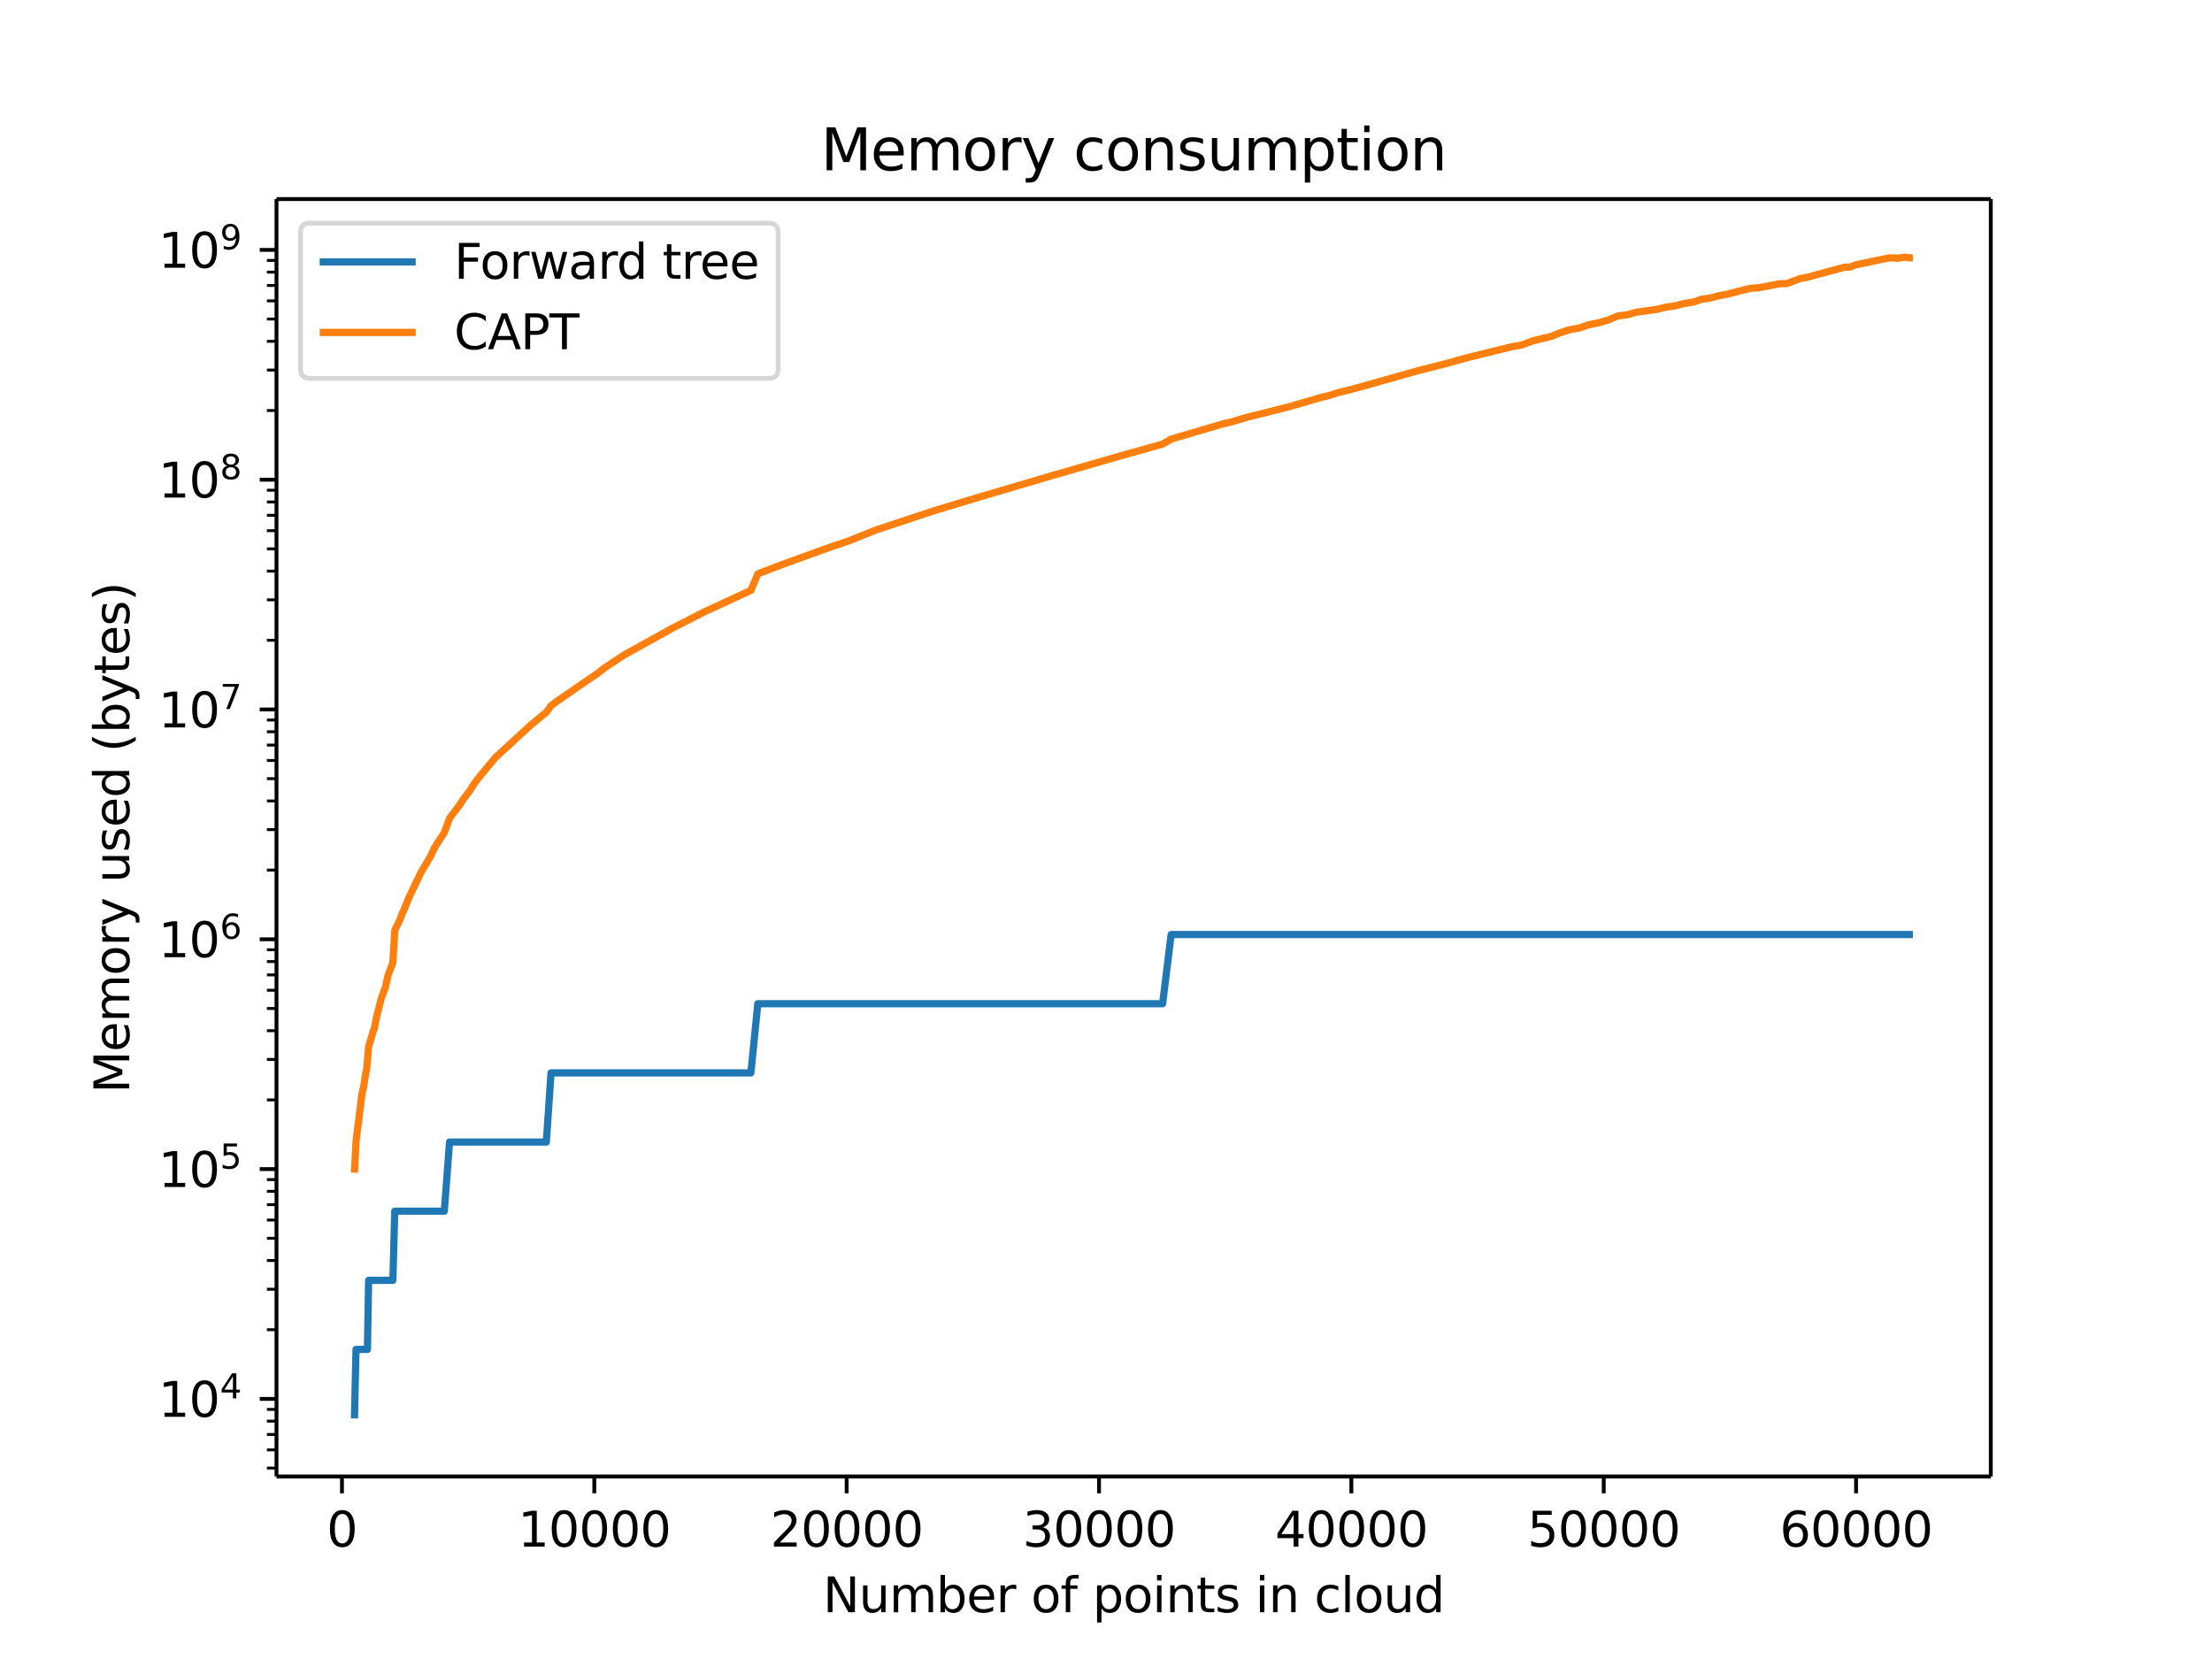 <?xml version="1.0" encoding="UTF-8"?>
<!DOCTYPE svg  PUBLIC '-//W3C//DTD SVG 1.1//EN'  'http://www.w3.org/Graphics/SVG/1.1/DTD/svg11.dtd'>
<svg width="460.8pt" height="345.6pt" version="1.1" viewBox="0 0 460.8 345.6" xmlns="http://www.w3.org/2000/svg" xmlns:xlink="http://www.w3.org/1999/xlink">
 <defs>
  <style type="text/css">*{stroke-linejoin: round; stroke-linecap: butt}</style>
 </defs>
 <g id="figure_1">
  <g id="patch_1">
   <path d="m0 345.6h460.8v-345.6h-460.8z" fill="#fff"/>
  </g>
  <g id="axes_1">
   <g id="patch_2">
    <path d="m57.6 307.58h357.12v-266.11h-357.12z" fill="#fff"/>
   </g>
   <g id="matplotlib.axis_1">
    <g id="xtick_1">
     <g id="line2d_1">
      <defs>
       <path id="mecf9a9df24" d="m0 0v3.5" stroke="#000" stroke-width=".8"/>
      </defs>
      <use x="71.236" y="307.584" stroke="#000000" stroke-width=".8" xlink:href="#mecf9a9df24"/>
     </g>
     <g id="text_1">
      <!-- 0 -->
      <g transform="translate(68.055 322.18) scale(.1 -.1)">
       <defs>
        <path id="DejaVuSans-30" transform="scale(.016)" d="m2034 4250q-487 0-733-480-245-479-245-1442 0-959 245-1439 246-480 733-480 491 0 736 480 246 480 246 1439 0 963-246 1442-245 480-736 480zm0 500q785 0 1199-621 414-620 414-1801 0-1178-414-1799-414-620-1199-620-784 0-1198 620-414 621-414 1799 0 1181 414 1801 414 621 1198 621z"/>
       </defs>
       <use xlink:href="#DejaVuSans-30"/>
      </g>
     </g>
    </g>
    <g id="xtick_2">
     <g id="line2d_2">
      <use x="123.805" y="307.584" stroke="#000000" stroke-width=".8" xlink:href="#mecf9a9df24"/>
     </g>
     <g id="text_2">
      <!-- 10000 -->
      <g transform="translate(107.9 322.18) scale(.1 -.1)">
       <defs>
        <path id="DejaVuSans-31" transform="scale(.016)" d="m794 531h1031v3560l-1122-225v575l1116 225h631v-4135h1031v-531h-2687v531z"/>
       </defs>
       <use xlink:href="#DejaVuSans-31"/>
       <use x="63.623" xlink:href="#DejaVuSans-30"/>
       <use x="127.246" xlink:href="#DejaVuSans-30"/>
       <use x="190.869" xlink:href="#DejaVuSans-30"/>
       <use x="254.492" xlink:href="#DejaVuSans-30"/>
      </g>
     </g>
    </g>
    <g id="xtick_3">
     <g id="line2d_3">
      <use x="176.375" y="307.584" stroke="#000000" stroke-width=".8" xlink:href="#mecf9a9df24"/>
     </g>
     <g id="text_3">
      <!-- 20000 -->
      <g transform="translate(160.47 322.18) scale(.1 -.1)">
       <defs>
        <path id="DejaVuSans-32" transform="scale(.016)" d="m1228 531h2203v-531h-2962v531q359 372 979 998 621 627 780 809 303 340 423 576 121 236 121 464 0 372-261 606-261 235-680 235-297 0-627-103-329-103-704-313v638q381 153 712 231 332 78 607 78 725 0 1156-363 431-362 431-968 0-288-108-546-107-257-392-607-78-91-497-524-418-433-1181-1211z"/>
       </defs>
       <use xlink:href="#DejaVuSans-32"/>
       <use x="63.623" xlink:href="#DejaVuSans-30"/>
       <use x="127.246" xlink:href="#DejaVuSans-30"/>
       <use x="190.869" xlink:href="#DejaVuSans-30"/>
       <use x="254.492" xlink:href="#DejaVuSans-30"/>
      </g>
     </g>
    </g>
    <g id="xtick_4">
     <g id="line2d_4">
      <use x="228.945" y="307.584" stroke="#000000" stroke-width=".8" xlink:href="#mecf9a9df24"/>
     </g>
     <g id="text_4">
      <!-- 30000 -->
      <g transform="translate(213.04 322.18) scale(.1 -.1)">
       <defs>
        <path id="DejaVuSans-33" transform="scale(.016)" d="m2597 2516q453-97 707-404 255-306 255-756 0-690-475-1069-475-378-1350-378-293 0-604 58t-642 174v609q262-153 574-231 313-78 654-78 593 0 904 234t311 681q0 413-289 645-289 233-804 233h-544v519h569q465 0 712 186t247 536q0 359-255 551-254 193-729 193-260 0-557-57-297-56-653-174v562q360 100 674 150t592 50q719 0 1137-327 419-326 419-882 0-388-222-655t-631-370z"/>
       </defs>
       <use xlink:href="#DejaVuSans-33"/>
       <use x="63.623" xlink:href="#DejaVuSans-30"/>
       <use x="127.246" xlink:href="#DejaVuSans-30"/>
       <use x="190.869" xlink:href="#DejaVuSans-30"/>
       <use x="254.492" xlink:href="#DejaVuSans-30"/>
      </g>
     </g>
    </g>
    <g id="xtick_5">
     <g id="line2d_5">
      <use x="281.514" y="307.584" stroke="#000000" stroke-width=".8" xlink:href="#mecf9a9df24"/>
     </g>
     <g id="text_5">
      <!-- 40000 -->
      <g transform="translate(265.61 322.18) scale(.1 -.1)">
       <defs>
        <path id="DejaVuSans-34" transform="scale(.016)" d="m2419 4116-1594-2491h1594v2491zm-166 550h794v-3041h666v-525h-666v-1100h-628v1100h-2106v609l1940 2957z"/>
       </defs>
       <use xlink:href="#DejaVuSans-34"/>
       <use x="63.623" xlink:href="#DejaVuSans-30"/>
       <use x="127.246" xlink:href="#DejaVuSans-30"/>
       <use x="190.869" xlink:href="#DejaVuSans-30"/>
       <use x="254.492" xlink:href="#DejaVuSans-30"/>
      </g>
     </g>
    </g>
    <g id="xtick_6">
     <g id="line2d_6">
      <use x="334.084" y="307.584" stroke="#000000" stroke-width=".8" xlink:href="#mecf9a9df24"/>
     </g>
     <g id="text_6">
      <!-- 50000 -->
      <g transform="translate(318.18 322.18) scale(.1 -.1)">
       <defs>
        <path id="DejaVuSans-35" transform="scale(.016)" d="m691 4666h2478v-532h-1900v-1143q137 47 274 70 138 23 276 23 781 0 1237-428 457-428 457-1159 0-753-469-1171-469-417-1322-417-294 0-599 50-304 50-629 150v635q281-153 581-228t634-75q541 0 856 284 316 284 316 772 0 487-316 771-315 285-856 285-253 0-505-56-251-56-513-175v2344z"/>
       </defs>
       <use xlink:href="#DejaVuSans-35"/>
       <use x="63.623" xlink:href="#DejaVuSans-30"/>
       <use x="127.246" xlink:href="#DejaVuSans-30"/>
       <use x="190.869" xlink:href="#DejaVuSans-30"/>
       <use x="254.492" xlink:href="#DejaVuSans-30"/>
      </g>
     </g>
    </g>
    <g id="xtick_7">
     <g id="line2d_7">
      <use x="386.654" y="307.584" stroke="#000000" stroke-width=".8" xlink:href="#mecf9a9df24"/>
     </g>
     <g id="text_7">
      <!-- 60000 -->
      <g transform="translate(370.75 322.18) scale(.1 -.1)">
       <defs>
        <path id="DejaVuSans-36" transform="scale(.016)" d="m2113 2584q-425 0-674-291-248-290-248-796 0-503 248-796 249-292 674-292t673 292q248 293 248 796 0 506-248 796-248 291-673 291zm1253 1979v-575q-238 112-480 171-242 60-480 60-625 0-955-422-329-422-376-1275 184 272 462 417 279 145 613 145 703 0 1111-427 408-426 408-1160 0-719-425-1154-425-434-1131-434-810 0-1238 620-428 621-428 1799 0 1106 525 1764t1409 658q238 0 480-47t505-140z"/>
       </defs>
       <use xlink:href="#DejaVuSans-36"/>
       <use x="63.623" xlink:href="#DejaVuSans-30"/>
       <use x="127.246" xlink:href="#DejaVuSans-30"/>
       <use x="190.869" xlink:href="#DejaVuSans-30"/>
       <use x="254.492" xlink:href="#DejaVuSans-30"/>
      </g>
     </g>
    </g>
    <g id="text_8">
     <!-- Number of points in cloud -->
     <g transform="translate(171.44 335.86) scale(.1 -.1)">
      <defs>
       <path id="DejaVuSans-4e" transform="scale(.016)" d="m628 4666h850l2069-3903v3903h612v-4666h-850l-2068 3903v-3903h-613v4666z"/>
       <path id="DejaVuSans-75" transform="scale(.016)" d="m544 1381v2119h575v-2097q0-497 193-746 194-248 582-248 465 0 735 297 271 297 271 810v1984h575v-3500h-575v538q-209-319-486-474-276-155-642-155-603 0-916 375-312 375-312 1097zm1447 2203z"/>
       <path id="DejaVuSans-6d" transform="scale(.016)" d="m3328 2828q216 388 516 572t706 184q547 0 844-383 297-382 297-1088v-2113h-578v2094q0 503-179 746-178 244-543 244-447 0-707-297-259-296-259-809v-1978h-578v2094q0 506-178 748t-550 242q-441 0-701-298-259-298-259-808v-1978h-578v3500h578v-544q197 322 472 475t653 153q382 0 649-194 267-193 395-562z"/>
       <path id="DejaVuSans-62" transform="scale(.016)" d="m3116 1747q0 634-261 995t-717 361q-457 0-718-361t-261-995 261-995 718-361q456 0 717 361t261 995zm-1957 1222q182 312 458 463 277 152 661 152 638 0 1036-506 399-506 399-1331t-399-1332q-398-506-1036-506-384 0-661 152-276 152-458 464v-525h-578v4863h578v-1894z"/>
       <path id="DejaVuSans-65" transform="scale(.016)" d="m3597 1894v-281h-2644q38-594 358-905t892-311q331 0 642 81t618 244v-544q-310-131-635-200t-659-69q-838 0-1327 487-489 488-489 1320 0 859 464 1363 464 505 1252 505 706 0 1117-455 411-454 411-1235zm-575 169q-6 471-264 752-258 282-683 282-481 0-770-272t-333-766l2050 4z"/>
       <path id="DejaVuSans-72" transform="scale(.016)" d="m2631 2963q-97 56-211 82-114 27-251 27-488 0-749-317t-261-911v-1844h-578v3500h578v-544q182 319 472 473 291 155 707 155 59 0 131-8 72-7 159-23l3-590z"/>
       <path id="DejaVuSans-6f" transform="scale(.016)" d="m1959 3097q-462 0-731-361t-269-989 267-989q268-361 733-361 460 0 728 362 269 363 269 988 0 622-269 986-268 364-728 364zm0 487q750 0 1178-488 429-487 429-1349 0-859-429-1349-428-489-1178-489-753 0-1180 489-426 490-426 1349 0 862 426 1349 427 488 1180 488z"/>
       <path id="DejaVuSans-66" transform="scale(.016)" d="m2375 4863v-479h-550q-309 0-430-125-120-125-120-450v-309h947v-447h-947v-3053h-578v3053h-550v447h550v244q0 584 272 851 272 268 862 268h544z"/>
       <path id="DejaVuSans-70" transform="scale(.016)" d="m1159 525v-1856h-578v4831h578v-531q182 312 458 463 277 152 661 152 638 0 1036-506 399-506 399-1331t-399-1332q-398-506-1036-506-384 0-661 152-276 152-458 464zm1957 1222q0 634-261 995t-717 361q-457 0-718-361t-261-995 261-995 718-361q456 0 717 361t261 995z"/>
       <path id="DejaVuSans-69" transform="scale(.016)" d="m603 3500h575v-3500h-575v3500zm0 1363h575v-729h-575v729z"/>
       <path id="DejaVuSans-6e" transform="scale(.016)" d="m3513 2113v-2113h-575v2094q0 497-194 743-194 247-581 247-466 0-735-297-269-296-269-809v-1978h-578v3500h578v-544q207 316 486 472 280 156 646 156 603 0 912-373 310-373 310-1098z"/>
       <path id="DejaVuSans-74" transform="scale(.016)" d="m1172 4494v-994h1184v-447h-1184v-1900q0-428 117-550t477-122h590v-481h-590q-666 0-919 248-253 249-253 905v1900h-422v447h422v994h578z"/>
       <path id="DejaVuSans-73" transform="scale(.016)" d="m2834 3397v-544q-243 125-506 187-262 63-544 63-428 0-642-131t-214-394q0-200 153-314t616-217l197-44q612-131 870-370t258-667q0-488-386-773-386-284-1061-284-281 0-586 55t-642 164v594q319-166 628-249 309-82 613-82 406 0 624 139 219 139 219 392 0 234-158 359-157 125-692 241l-200 47q-534 112-772 345-237 233-237 639 0 494 350 762 350 269 994 269 318 0 599-47 282-46 519-140z"/>
       <path id="DejaVuSans-63" transform="scale(.016)" d="m3122 3366v-538q-244 135-489 202t-495 67q-560 0-870-355-309-354-309-995t309-996q310-354 870-354 250 0 495 67t489 202v-532q-241-112-499-168-257-57-548-57-791 0-1257 497-465 497-465 1341 0 856 470 1346 471 491 1290 491 265 0 518-55 253-54 491-163z"/>
       <path id="DejaVuSans-6c" transform="scale(.016)" d="m603 4863h575v-4863h-575v4863z"/>
       <path id="DejaVuSans-64" transform="scale(.016)" d="m2906 2969v1894h575v-4863h-575v525q-181-312-458-464-276-152-664-152-634 0-1033 506-398 507-398 1332t398 1331q399 506 1033 506 388 0 664-152 277-151 458-463zm-1959-1222q0-634 261-995t717-361 718 361q263 361 263 995t-263 995q-262 361-718 361t-717-361-261-995z"/>
      </defs>
      <use xlink:href="#DejaVuSans-4e"/>
      <use x="74.805" xlink:href="#DejaVuSans-75"/>
      <use x="138.184" xlink:href="#DejaVuSans-6d"/>
      <use x="235.596" xlink:href="#DejaVuSans-62"/>
      <use x="299.072" xlink:href="#DejaVuSans-65"/>
      <use x="360.596" xlink:href="#DejaVuSans-72"/>
      <use x="401.709" xlink:href="#DejaVuSans-20"/>
      <use x="433.496" xlink:href="#DejaVuSans-6f"/>
      <use x="494.678" xlink:href="#DejaVuSans-66"/>
      <use x="529.883" xlink:href="#DejaVuSans-20"/>
      <use x="561.67" xlink:href="#DejaVuSans-70"/>
      <use x="625.146" xlink:href="#DejaVuSans-6f"/>
      <use x="686.328" xlink:href="#DejaVuSans-69"/>
      <use x="714.111" xlink:href="#DejaVuSans-6e"/>
      <use x="777.49" xlink:href="#DejaVuSans-74"/>
      <use x="816.699" xlink:href="#DejaVuSans-73"/>
      <use x="868.799" xlink:href="#DejaVuSans-20"/>
      <use x="900.586" xlink:href="#DejaVuSans-69"/>
      <use x="928.369" xlink:href="#DejaVuSans-6e"/>
      <use x="991.748" xlink:href="#DejaVuSans-20"/>
      <use x="1023.535" xlink:href="#DejaVuSans-63"/>
      <use x="1078.516" xlink:href="#DejaVuSans-6c"/>
      <use x="1106.299" xlink:href="#DejaVuSans-6f"/>
      <use x="1167.48" xlink:href="#DejaVuSans-75"/>
      <use x="1230.859" xlink:href="#DejaVuSans-64"/>
     </g>
    </g>
   </g>
   <g id="matplotlib.axis_2">
    <g id="ytick_1">
     <g id="line2d_8">
      <defs>
       <path id="md3344fcda0" d="m0 0h-3.5" stroke="#000" stroke-width=".8"/>
      </defs>
      <use x="57.6" y="291.413" stroke="#000000" stroke-width=".8" xlink:href="#md3344fcda0"/>
     </g>
     <g id="text_9">
      <!-- $\mathdefault{10^{4}}$ -->
      <g transform="translate(33 295.21) scale(.1 -.1)">
       <use transform="translate(0 .684)" xlink:href="#DejaVuSans-31"/>
       <use transform="translate(63.623 .684)" xlink:href="#DejaVuSans-30"/>
       <use transform="translate(128.2 38.966) scale(.7)" xlink:href="#DejaVuSans-34"/>
      </g>
     </g>
    </g>
    <g id="ytick_2">
     <g id="line2d_9">
      <use x="57.6" y="243.541" stroke="#000000" stroke-width=".8" xlink:href="#md3344fcda0"/>
     </g>
     <g id="text_10">
      <!-- $\mathdefault{10^{5}}$ -->
      <g transform="translate(33 247.34) scale(.1 -.1)">
       <use transform="translate(0 .684)" xlink:href="#DejaVuSans-31"/>
       <use transform="translate(63.623 .684)" xlink:href="#DejaVuSans-30"/>
       <use transform="translate(128.2 38.966) scale(.7)" xlink:href="#DejaVuSans-35"/>
      </g>
     </g>
    </g>
    <g id="ytick_3">
     <g id="line2d_10">
      <use x="57.6" y="195.669" stroke="#000000" stroke-width=".8" xlink:href="#md3344fcda0"/>
     </g>
     <g id="text_11">
      <!-- $\mathdefault{10^{6}}$ -->
      <g transform="translate(33 199.47) scale(.1 -.1)">
       <use transform="translate(0 .766)" xlink:href="#DejaVuSans-31"/>
       <use transform="translate(63.623 .766)" xlink:href="#DejaVuSans-30"/>
       <use transform="translate(128.2 39.047) scale(.7)" xlink:href="#DejaVuSans-36"/>
      </g>
     </g>
    </g>
    <g id="ytick_4">
     <g id="line2d_11">
      <use x="57.6" y="147.797" stroke="#000000" stroke-width=".8" xlink:href="#md3344fcda0"/>
     </g>
     <g id="text_12">
      <!-- $\mathdefault{10^{7}}$ -->
      <g transform="translate(33 151.6) scale(.1 -.1)">
       <defs>
        <path id="DejaVuSans-37" transform="scale(.016)" d="m525 4666h3e3v-269l-1694-4397h-659l1594 4134h-2241v532z"/>
       </defs>
       <use transform="translate(0 .684)" xlink:href="#DejaVuSans-31"/>
       <use transform="translate(63.623 .684)" xlink:href="#DejaVuSans-30"/>
       <use transform="translate(128.2 38.966) scale(.7)" xlink:href="#DejaVuSans-37"/>
      </g>
     </g>
    </g>
    <g id="ytick_5">
     <g id="line2d_12">
      <use x="57.6" y="99.926" stroke="#000000" stroke-width=".8" xlink:href="#md3344fcda0"/>
     </g>
     <g id="text_13">
      <!-- $\mathdefault{10^{8}}$ -->
      <g transform="translate(33 103.72) scale(.1 -.1)">
       <defs>
        <path id="DejaVuSans-38" transform="scale(.016)" d="m2034 2216q-450 0-708-241-257-241-257-662 0-422 257-663 258-241 708-241t709 242q260 243 260 662 0 421-258 662-257 241-711 241zm-631 268q-406 100-633 378-226 279-226 679 0 559 398 884 399 325 1092 325 697 0 1094-325t397-884q0-400-227-679-226-278-629-378 456-106 710-416 255-309 255-755 0-679-414-1042-414-362-1186-362-771 0-1186 362-414 363-414 1042 0 446 256 755 257 310 713 416zm-231 997q0-362 226-565 227-203 636-203 407 0 636 203 230 203 230 565 0 363-230 566-229 203-636 203-409 0-636-203-226-203-226-566z"/>
       </defs>
       <use transform="translate(0 .766)" xlink:href="#DejaVuSans-31"/>
       <use transform="translate(63.623 .766)" xlink:href="#DejaVuSans-30"/>
       <use transform="translate(128.2 39.047) scale(.7)" xlink:href="#DejaVuSans-38"/>
      </g>
     </g>
    </g>
    <g id="ytick_6">
     <g id="line2d_13">
      <use x="57.6" y="52.054" stroke="#000000" stroke-width=".8" xlink:href="#md3344fcda0"/>
     </g>
     <g id="text_14">
      <!-- $\mathdefault{10^{9}}$ -->
      <g transform="translate(33 55.853) scale(.1 -.1)">
       <defs>
        <path id="DejaVuSans-39" transform="scale(.016)" d="m703 97v575q238-113 481-172 244-59 479-59 625 0 954 420 330 420 377 1277-181-269-460-413-278-144-615-144-700 0-1108 423-408 424-408 1159 0 718 425 1152 425 435 1131 435 810 0 1236-621 427-620 427-1801 0-1103-524-1761-523-658-1407-658-238 0-482 47-243 47-506 141zm1256 1978q425 0 673 290 249 291 249 798 0 503-249 795-248 292-673 292t-673-292-248-795q0-507 248-798 248-290 673-290z"/>
       </defs>
       <use transform="translate(0 .766)" xlink:href="#DejaVuSans-31"/>
       <use transform="translate(63.623 .766)" xlink:href="#DejaVuSans-30"/>
       <use transform="translate(128.2 39.047) scale(.7)" xlink:href="#DejaVuSans-39"/>
      </g>
     </g>
    </g>
    <g id="ytick_7">
     <g id="line2d_14">
      <defs>
       <path id="m175d3889ac" d="m0 0h-2" stroke="#000" stroke-width=".6"/>
      </defs>
      <use x="57.6" y="305.824" stroke="#000000" stroke-width=".6" xlink:href="#m175d3889ac"/>
     </g>
    </g>
    <g id="ytick_8">
     <g id="line2d_15">
      <use x="57.6" y="302.033" stroke="#000000" stroke-width=".6" xlink:href="#m175d3889ac"/>
     </g>
    </g>
    <g id="ytick_9">
     <g id="line2d_16">
      <use x="57.6" y="298.828" stroke="#000000" stroke-width=".6" xlink:href="#m175d3889ac"/>
     </g>
    </g>
    <g id="ytick_10">
     <g id="line2d_17">
      <use x="57.6" y="296.052" stroke="#000000" stroke-width=".6" xlink:href="#m175d3889ac"/>
     </g>
    </g>
    <g id="ytick_11">
     <g id="line2d_18">
      <use x="57.6" y="293.603" stroke="#000000" stroke-width=".6" xlink:href="#m175d3889ac"/>
     </g>
    </g>
    <g id="ytick_12">
     <g id="line2d_19">
      <use x="57.6" y="277.002" stroke="#000000" stroke-width=".6" xlink:href="#m175d3889ac"/>
     </g>
    </g>
    <g id="ytick_13">
     <g id="line2d_20">
      <use x="57.6" y="268.572" stroke="#000000" stroke-width=".6" xlink:href="#m175d3889ac"/>
     </g>
    </g>
    <g id="ytick_14">
     <g id="line2d_21">
      <use x="57.6" y="262.591" stroke="#000000" stroke-width=".6" xlink:href="#m175d3889ac"/>
     </g>
    </g>
    <g id="ytick_15">
     <g id="line2d_22">
      <use x="57.6" y="257.952" stroke="#000000" stroke-width=".6" xlink:href="#m175d3889ac"/>
     </g>
    </g>
    <g id="ytick_16">
     <g id="line2d_23">
      <use x="57.6" y="254.161" stroke="#000000" stroke-width=".6" xlink:href="#m175d3889ac"/>
     </g>
    </g>
    <g id="ytick_17">
     <g id="line2d_24">
      <use x="57.6" y="250.956" stroke="#000000" stroke-width=".6" xlink:href="#m175d3889ac"/>
     </g>
    </g>
    <g id="ytick_18">
     <g id="line2d_25">
      <use x="57.6" y="248.18" stroke="#000000" stroke-width=".6" xlink:href="#m175d3889ac"/>
     </g>
    </g>
    <g id="ytick_19">
     <g id="line2d_26">
      <use x="57.6" y="245.731" stroke="#000000" stroke-width=".6" xlink:href="#m175d3889ac"/>
     </g>
    </g>
    <g id="ytick_20">
     <g id="line2d_27">
      <use x="57.6" y="229.13" stroke="#000000" stroke-width=".6" xlink:href="#m175d3889ac"/>
     </g>
    </g>
    <g id="ytick_21">
     <g id="line2d_28">
      <use x="57.6" y="220.7" stroke="#000000" stroke-width=".6" xlink:href="#m175d3889ac"/>
     </g>
    </g>
    <g id="ytick_22">
     <g id="line2d_29">
      <use x="57.6" y="214.719" stroke="#000000" stroke-width=".6" xlink:href="#m175d3889ac"/>
     </g>
    </g>
    <g id="ytick_23">
     <g id="line2d_30">
      <use x="57.6" y="210.08" stroke="#000000" stroke-width=".6" xlink:href="#m175d3889ac"/>
     </g>
    </g>
    <g id="ytick_24">
     <g id="line2d_31">
      <use x="57.6" y="206.289" stroke="#000000" stroke-width=".6" xlink:href="#m175d3889ac"/>
     </g>
    </g>
    <g id="ytick_25">
     <g id="line2d_32">
      <use x="57.6" y="203.085" stroke="#000000" stroke-width=".6" xlink:href="#m175d3889ac"/>
     </g>
    </g>
    <g id="ytick_26">
     <g id="line2d_33">
      <use x="57.6" y="200.308" stroke="#000000" stroke-width=".6" xlink:href="#m175d3889ac"/>
     </g>
    </g>
    <g id="ytick_27">
     <g id="line2d_34">
      <use x="57.6" y="197.86" stroke="#000000" stroke-width=".6" xlink:href="#m175d3889ac"/>
     </g>
    </g>
    <g id="ytick_28">
     <g id="line2d_35">
      <use x="57.6" y="181.258" stroke="#000000" stroke-width=".6" xlink:href="#m175d3889ac"/>
     </g>
    </g>
    <g id="ytick_29">
     <g id="line2d_36">
      <use x="57.6" y="172.828" stroke="#000000" stroke-width=".6" xlink:href="#m175d3889ac"/>
     </g>
    </g>
    <g id="ytick_30">
     <g id="line2d_37">
      <use x="57.6" y="166.847" stroke="#000000" stroke-width=".6" xlink:href="#m175d3889ac"/>
     </g>
    </g>
    <g id="ytick_31">
     <g id="line2d_38">
      <use x="57.6" y="162.208" stroke="#000000" stroke-width=".6" xlink:href="#m175d3889ac"/>
     </g>
    </g>
    <g id="ytick_32">
     <g id="line2d_39">
      <use x="57.6" y="158.418" stroke="#000000" stroke-width=".6" xlink:href="#m175d3889ac"/>
     </g>
    </g>
    <g id="ytick_33">
     <g id="line2d_40">
      <use x="57.6" y="155.213" stroke="#000000" stroke-width=".6" xlink:href="#m175d3889ac"/>
     </g>
    </g>
    <g id="ytick_34">
     <g id="line2d_41">
      <use x="57.6" y="152.437" stroke="#000000" stroke-width=".6" xlink:href="#m175d3889ac"/>
     </g>
    </g>
    <g id="ytick_35">
     <g id="line2d_42">
      <use x="57.6" y="149.988" stroke="#000000" stroke-width=".6" xlink:href="#m175d3889ac"/>
     </g>
    </g>
    <g id="ytick_36">
     <g id="line2d_43">
      <use x="57.6" y="133.386" stroke="#000000" stroke-width=".6" xlink:href="#m175d3889ac"/>
     </g>
    </g>
    <g id="ytick_37">
     <g id="line2d_44">
      <use x="57.6" y="124.957" stroke="#000000" stroke-width=".6" xlink:href="#m175d3889ac"/>
     </g>
    </g>
    <g id="ytick_38">
     <g id="line2d_45">
      <use x="57.6" y="118.976" stroke="#000000" stroke-width=".6" xlink:href="#m175d3889ac"/>
     </g>
    </g>
    <g id="ytick_39">
     <g id="line2d_46">
      <use x="57.6" y="114.336" stroke="#000000" stroke-width=".6" xlink:href="#m175d3889ac"/>
     </g>
    </g>
    <g id="ytick_40">
     <g id="line2d_47">
      <use x="57.6" y="110.546" stroke="#000000" stroke-width=".6" xlink:href="#m175d3889ac"/>
     </g>
    </g>
    <g id="ytick_41">
     <g id="line2d_48">
      <use x="57.6" y="107.341" stroke="#000000" stroke-width=".6" xlink:href="#m175d3889ac"/>
     </g>
    </g>
    <g id="ytick_42">
     <g id="line2d_49">
      <use x="57.6" y="104.565" stroke="#000000" stroke-width=".6" xlink:href="#m175d3889ac"/>
     </g>
    </g>
    <g id="ytick_43">
     <g id="line2d_50">
      <use x="57.6" y="102.116" stroke="#000000" stroke-width=".6" xlink:href="#m175d3889ac"/>
     </g>
    </g>
    <g id="ytick_44">
     <g id="line2d_51">
      <use x="57.6" y="85.515" stroke="#000000" stroke-width=".6" xlink:href="#m175d3889ac"/>
     </g>
    </g>
    <g id="ytick_45">
     <g id="line2d_52">
      <use x="57.6" y="77.085" stroke="#000000" stroke-width=".6" xlink:href="#m175d3889ac"/>
     </g>
    </g>
    <g id="ytick_46">
     <g id="line2d_53">
      <use x="57.6" y="71.104" stroke="#000000" stroke-width=".6" xlink:href="#m175d3889ac"/>
     </g>
    </g>
    <g id="ytick_47">
     <g id="line2d_54">
      <use x="57.6" y="66.465" stroke="#000000" stroke-width=".6" xlink:href="#m175d3889ac"/>
     </g>
    </g>
    <g id="ytick_48">
     <g id="line2d_55">
      <use x="57.6" y="62.674" stroke="#000000" stroke-width=".6" xlink:href="#m175d3889ac"/>
     </g>
    </g>
    <g id="ytick_49">
     <g id="line2d_56">
      <use x="57.6" y="59.469" stroke="#000000" stroke-width=".6" xlink:href="#m175d3889ac"/>
     </g>
    </g>
    <g id="ytick_50">
     <g id="line2d_57">
      <use x="57.6" y="56.693" stroke="#000000" stroke-width=".6" xlink:href="#m175d3889ac"/>
     </g>
    </g>
    <g id="ytick_51">
     <g id="line2d_58">
      <use x="57.6" y="54.244" stroke="#000000" stroke-width=".6" xlink:href="#m175d3889ac"/>
     </g>
    </g>
    <g id="text_15">
     <!-- Memory used (bytes) -->
     <g transform="translate(26.92 227.74) rotate(-90) scale(.1 -.1)">
      <defs>
       <path id="DejaVuSans-4d" transform="scale(.016)" d="m628 4666h941l1190-3175 1197 3175h941v-4666h-616v4097l-1203-3200h-634l-1203 3200v-4097h-613v4666z"/>
       <path id="DejaVuSans-79" transform="scale(.016)" d="m2059-325q-243-625-475-815-231-191-618-191h-460v481h338q237 0 368 113 132 112 291 531l103 262-1415 3444h609l1094-2737 1094 2737h609l-1538-3825z"/>
       <path id="DejaVuSans-28" transform="scale(.016)" d="m1984 4856q-418-718-622-1422-203-703-203-1425 0-721 205-1429t620-1424h-500q-468 735-701 1444t-233 1409q0 697 231 1403 232 707 703 1444h500z"/>
       <path id="DejaVuSans-29" transform="scale(.016)" d="m513 4856h500q468-737 701-1444 233-706 233-1403 0-700-233-1409t-701-1444h-500q415 716 620 1424t205 1429q0 722-205 1425-205 704-620 1422z"/>
      </defs>
      <use xlink:href="#DejaVuSans-4d"/>
      <use x="86.279" xlink:href="#DejaVuSans-65"/>
      <use x="147.803" xlink:href="#DejaVuSans-6d"/>
      <use x="245.215" xlink:href="#DejaVuSans-6f"/>
      <use x="306.396" xlink:href="#DejaVuSans-72"/>
      <use x="347.51" xlink:href="#DejaVuSans-79"/>
      <use x="406.689" xlink:href="#DejaVuSans-20"/>
      <use x="438.477" xlink:href="#DejaVuSans-75"/>
      <use x="501.855" xlink:href="#DejaVuSans-73"/>
      <use x="553.955" xlink:href="#DejaVuSans-65"/>
      <use x="615.479" xlink:href="#DejaVuSans-64"/>
      <use x="678.955" xlink:href="#DejaVuSans-20"/>
      <use x="710.742" xlink:href="#DejaVuSans-28"/>
      <use x="749.756" xlink:href="#DejaVuSans-62"/>
      <use x="813.232" xlink:href="#DejaVuSans-79"/>
      <use x="872.412" xlink:href="#DejaVuSans-74"/>
      <use x="911.621" xlink:href="#DejaVuSans-65"/>
      <use x="973.145" xlink:href="#DejaVuSans-73"/>
      <use x="1025.244" xlink:href="#DejaVuSans-29"/>
     </g>
    </g>
   </g>
   <g id="line2d_59">
    <path d="m398.49 194.68h-154.52l-1.777 14.41h-84.327l-1.44 14.41h-41.635l-0.983 14.409h-20.16l-1.093 14.406h-10.319l-0.394 14.402h-5.052l-0.247 14.393h-2.376l-0.331 14.375v0" clip-path="url(#p1b6d2d73b7)" fill="none" stroke="#1f77b4" stroke-linecap="square" stroke-width="1.5"/>
   </g>
   <g id="line2d_60">
    <path d="m398.49 53.674-0.852 0.037-0.804-0.143-1.577 0.241-0.936-0.096-0.925 0.033-6.771 1.419-1.204 0.468-1.283 0.049-7.691 2.092-1.388 0.241-2.87 1.073-1.404 9e-3 -2.949 0.576-1.756 0.311-1.498 0.076-4.878 1.247-1.761 0.332-1.708 0.459-1.798 0.244-1.693 0.592-1.751 0.26-2.003 0.514-1.992 0.285-2.029 0.484-4.085 0.561-1.808 0.512-2.134 0.287-1.929 0.834-1.898 0.555-2.176 0.426-1.945 0.675-2.092 0.381-1.977 0.636-1.777 0.737-3.895 0.937-2.124 0.812-2.25 0.407-9.594 2.374-4.111 1.147-5.746 1.454-13 3.663-3.764 0.947-1.751 0.57-1.708 0.397-6.818 1.984-8.821 2.209-3.286 0.978-1.535 0.342-10.772 3.169-1.777 1.043-8.706 2.432-14.52 4.19-15.419 4.546-9.005 2.723-12.175 4.041-5.52 2.224-3.685 1.233-9.909 3.584-5.388 2.046-1.44 3.451-9.762 4.506-6.571 3.362-8.6 4.768-1.43 0.783-4.184 2.768-1.446 1.133-3.89 2.654-4.694 3.262-1.057 0.794-0.983 1.351-3.27 2.7-7.339 6.749-3.065 3.696-1.277 1.627-0.983 1.573-1.319 1.717-0.978 1.484-1.929 2.53-1.093 2.999-2.04 3.148-0.82 1.782-2.013 3.384-2.544 5.319-0.962 2.402-0.394 0.792-0.452 1.28-1.093 2.229-0.394 6.744-0.952 2.455-0.636 2.76-0.857 2.309-1.051 4.248-0.363 1.944-0.247 0.603-0.946 3.176-0.431 4.896-0.137 0.387-0.468 3.095-0.342 1.387-1.246 9.918-0.331 6.585v0" clip-path="url(#p1b6d2d73b7)" fill="none" stroke="#ff7f0e" stroke-linecap="square" stroke-width="1.5"/>
   </g>
   <g id="patch_3">
    <path d="m57.6 307.58v-266.11" fill="none" stroke="#000" stroke-linecap="square" stroke-width=".8"/>
   </g>
   <g id="patch_4">
    <path d="m414.72 307.58v-266.11" fill="none" stroke="#000" stroke-linecap="square" stroke-width=".8"/>
   </g>
   <g id="patch_5">
    <path d="m57.6 307.58h357.12" fill="none" stroke="#000" stroke-linecap="square" stroke-width=".8"/>
   </g>
   <g id="patch_6">
    <path d="m57.6 41.472h357.12" fill="none" stroke="#000" stroke-linecap="square" stroke-width=".8"/>
   </g>
   <g id="text_16">
    <!-- Memory consumption -->
    <g transform="translate(171 35.472) scale(.12 -.12)">
     <use xlink:href="#DejaVuSans-4d"/>
     <use x="86.279" xlink:href="#DejaVuSans-65"/>
     <use x="147.803" xlink:href="#DejaVuSans-6d"/>
     <use x="245.215" xlink:href="#DejaVuSans-6f"/>
     <use x="306.396" xlink:href="#DejaVuSans-72"/>
     <use x="347.51" xlink:href="#DejaVuSans-79"/>
     <use x="406.689" xlink:href="#DejaVuSans-20"/>
     <use x="438.477" xlink:href="#DejaVuSans-63"/>
     <use x="493.457" xlink:href="#DejaVuSans-6f"/>
     <use x="554.639" xlink:href="#DejaVuSans-6e"/>
     <use x="618.018" xlink:href="#DejaVuSans-73"/>
     <use x="670.117" xlink:href="#DejaVuSans-75"/>
     <use x="733.496" xlink:href="#DejaVuSans-6d"/>
     <use x="830.908" xlink:href="#DejaVuSans-70"/>
     <use x="894.385" xlink:href="#DejaVuSans-74"/>
     <use x="933.594" xlink:href="#DejaVuSans-69"/>
     <use x="961.377" xlink:href="#DejaVuSans-6f"/>
     <use x="1022.559" xlink:href="#DejaVuSans-6e"/>
    </g>
   </g>
   <g id="legend_1">
    <g id="patch_7">
     <path d="m64.6 78.828h95.5q2 0 2-2v-28.356q0-2-2-2h-95.5q-2 0-2 2v28.356q0 2 2 2z" fill="#fff" opacity=".8" stroke="#ccc"/>
    </g>
    <g id="line2d_61">
     <path d="m66.6 54.57h10 10" fill="none" stroke="#1f77b4" stroke-linecap="square" stroke-width="1.5"/>
    </g>
    <g id="text_17">
     <!-- Forward tree -->
     <g transform="translate(94.6 58.07) scale(.1 -.1)">
      <defs>
       <path id="DejaVuSans-46" transform="scale(.016)" d="m628 4666h2681v-532h-2050v-1375h1850v-531h-1850v-2228h-631v4666z"/>
       <path id="DejaVuSans-77" transform="scale(.016)" d="m269 3500h575l719-2731 715 2731h678l719-2731 716 2731h575l-916-3500h-678l-753 2869-756-2869h-679l-915 3500z"/>
       <path id="DejaVuSans-61" transform="scale(.016)" d="m2194 1759q-697 0-966-159t-269-544q0-306 202-486 202-179 548-179 479 0 768 339t289 901v128h-572zm1147 238v-1997h-575v531q-197-318-491-470t-719-152q-537 0-855 302-317 302-317 808 0 590 395 890 396 300 1180 300h807v57q0 397-261 614t-733 217q-300 0-585-72-284-72-546-216v532q315 122 612 182 297 61 578 61 760 0 1135-394 375-393 375-1193z"/>
      </defs>
      <use xlink:href="#DejaVuSans-46"/>
      <use x="53.895" xlink:href="#DejaVuSans-6f"/>
      <use x="115.076" xlink:href="#DejaVuSans-72"/>
      <use x="156.189" xlink:href="#DejaVuSans-77"/>
      <use x="237.977" xlink:href="#DejaVuSans-61"/>
      <use x="299.256" xlink:href="#DejaVuSans-72"/>
      <use x="338.619" xlink:href="#DejaVuSans-64"/>
      <use x="402.096" xlink:href="#DejaVuSans-20"/>
      <use x="433.883" xlink:href="#DejaVuSans-74"/>
      <use x="473.092" xlink:href="#DejaVuSans-72"/>
      <use x="511.955" xlink:href="#DejaVuSans-65"/>
      <use x="573.479" xlink:href="#DejaVuSans-65"/>
     </g>
    </g>
    <g id="line2d_62">
     <path d="m66.6 69.249h10 10" fill="none" stroke="#ff7f0e" stroke-linecap="square" stroke-width="1.5"/>
    </g>
    <g id="text_18">
     <!-- CAPT -->
     <g transform="translate(94.6 72.749) scale(.1 -.1)">
      <defs>
       <path id="DejaVuSans-43" transform="scale(.016)" d="m4122 4306v-665q-319 297-680 443-361 147-767 147-800 0-1225-489t-425-1414q0-922 425-1411t1225-489q406 0 767 147t680 444v-660q-331-225-702-338-370-112-782-112-1060 0-1670 648-609 649-609 1771 0 1125 609 1773 610 649 1670 649 418 0 788-111 371-111 696-333z"/>
       <path id="DejaVuSans-41" transform="scale(.016)" d="m2188 4044-857-2322h1716l-859 2322zm-357 622h716l1778-4666h-656l-425 1197h-2103l-425-1197h-666l1781 4666z"/>
       <path id="DejaVuSans-50" transform="scale(.016)" d="m1259 4147v-1753h794q441 0 681 228 241 228 241 650 0 419-241 647-240 228-681 228h-794zm-631 519h1425q785 0 1186-355 402-355 402-1039 0-691-402-1044-401-353-1186-353h-794v-1875h-631v4666z"/>
       <path id="DejaVuSans-54" transform="scale(.016)" d="m-19 4666h3947v-532h-1656v-4134h-634v4134h-1657v532z"/>
      </defs>
      <use xlink:href="#DejaVuSans-43"/>
      <use x="69.824" xlink:href="#DejaVuSans-41"/>
      <use x="138.232" xlink:href="#DejaVuSans-50"/>
      <use x="198.535" xlink:href="#DejaVuSans-54"/>
     </g>
    </g>
   </g>
  </g>
 </g>
 <defs>
  <clipPath id="p1b6d2d73b7">
   <rect x="57.6" y="41.472" width="357.12" height="266.11"/>
  </clipPath>
 </defs>
</svg>

